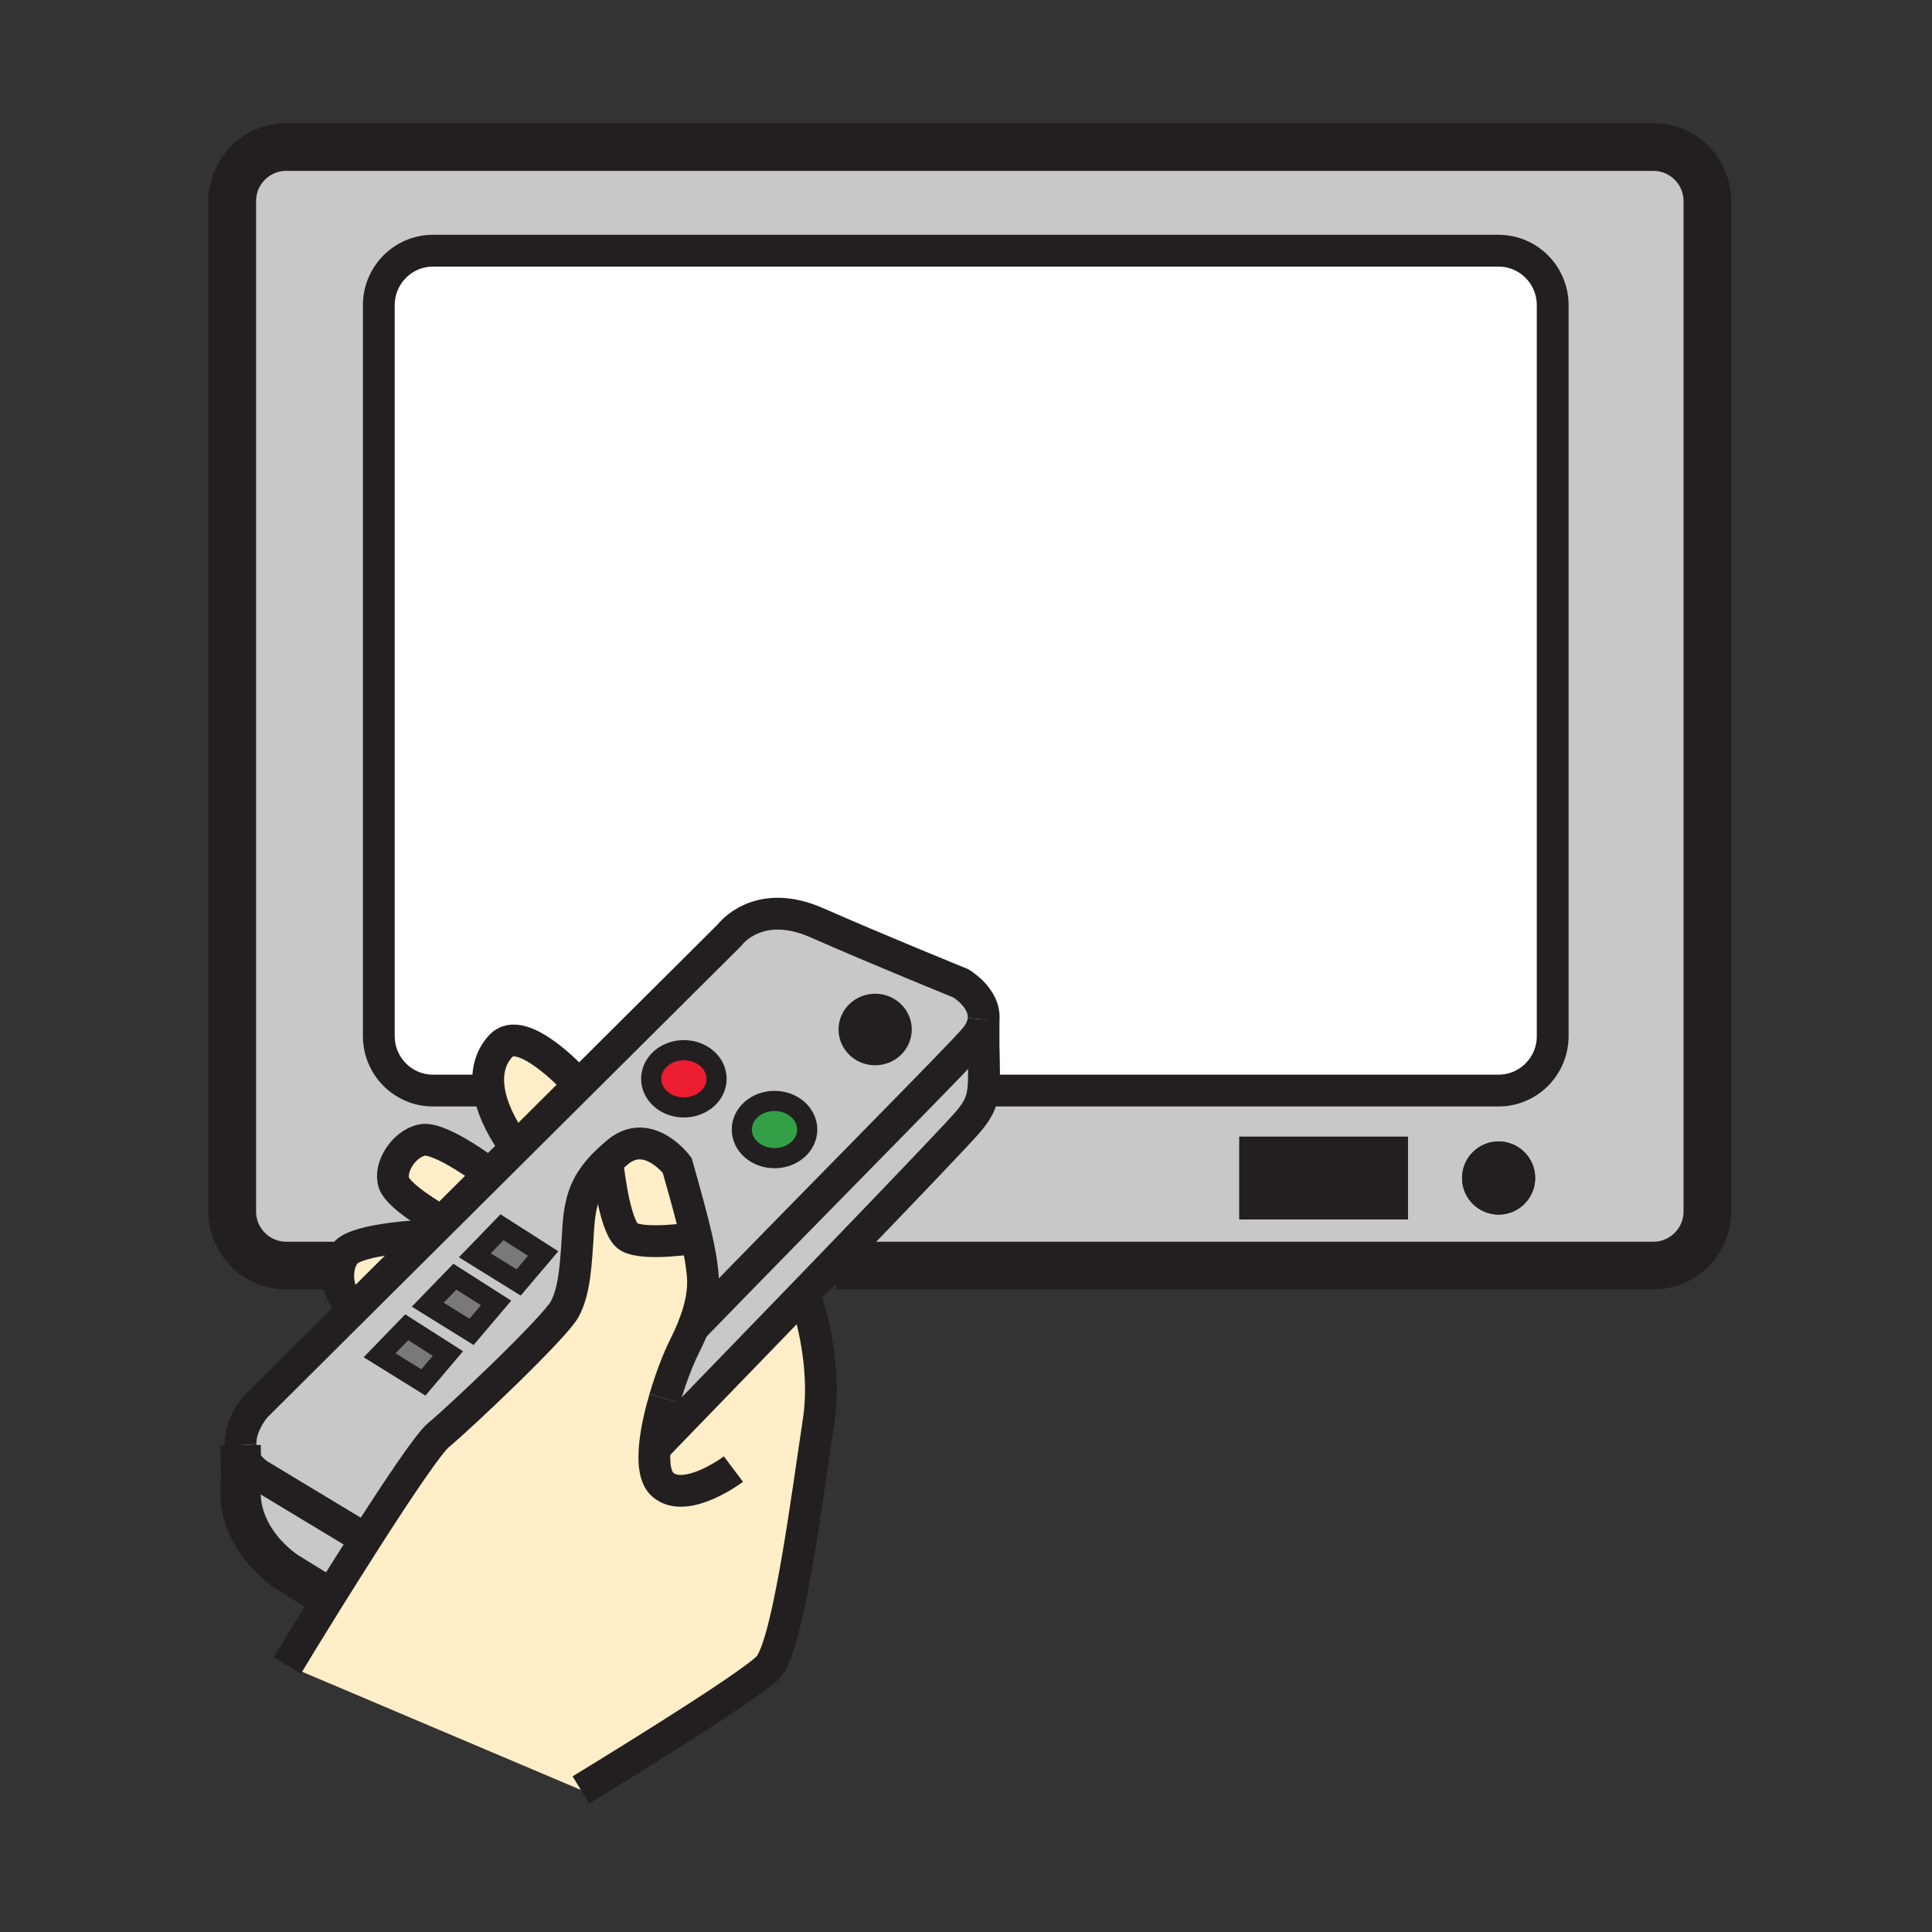 <?xml version="1.0" encoding="iso-8859-1"?>
<!-- Generator: Adobe Illustrator 12.0.1, SVG Export Plug-In . SVG Version: 6.00 Build 51448)  -->
<!DOCTYPE svg PUBLIC "-//W3C//DTD SVG 1.1//EN" "http://www.w3.org/Graphics/SVG/1.1/DTD/svg11.dtd">
<svg version="1.1" id="Layer_1" xmlns="http://www.w3.org/2000/svg" width="850.394" height="850.394"
     viewBox="0 0 850.394 850.394" style="overflow:visible;enable-background:new 0 0 850.394 850.394;"
     xml:space="preserve">
<rect x="0" y="0" width="850.394" height="850.394" fill="#333333" stroke="none"/>
<g id="XMLID_8_">
	<g>
		<path style="fill:#C8C8C8;" d="M432.92,460.19c0.22,9.3,0.38,15.18-0.14,19.609c-0.66,5.601-2.41,8.86-6.48,13.74
			c-3.81,4.57-28.3,30.19-59.43,62.479c-4.95,5.141-10.08,10.461-15.31,15.881c-19.97,20.68-41.56,42.979-61.64,63.689l-1.55-0.21
			c0.69-6.24,2.29-13.22,4.23-19.81c2.69-9.16,6-17.57,8.35-22.24c1.56-3.1,2.91-6.05,4.04-8.88
			c56.72-58.431,117.74-119.73,124.08-127.33c2.46-2.95,3.59-5.76,3.85-8.33V460.19z"/>
        <path style="fill:#C8C8C8;" d="M751.53,533.24c0,13.149-10.67,23.819-23.82,23.819H367.95l-1.08-1.04
			C398,523.73,422.49,498.11,426.3,493.54c4.07-4.88,5.82-8.14,6.48-13.74l3.04,0.22h223.8c13.149,0,23.82-10.739,23.82-23.989
			V134.35c0-13.25-10.671-24-23.82-24H190.56c-13.15,0-23.82,10.75-23.82,24v321.68c0,13.25,10.67,23.989,23.82,23.989h24.04
			l0.65-0.1c1.12,7.17,4.69,15.18,10.49,23.51l1.53,1.54l-11.77,11.71l-0.05-0.05c0,0-21.56-16.56-29.72-14.82
			c-8.17,1.721-14.72,12.351-12.28,19.011c2.09,5.689,16.78,14.46,20.96,16.859l-6.5,6.46l-0.3-0.3c0,0-30.38,1.23-35.6,7.73
			c-1.26,1.56-2.12,3.46-2.61,5.489h-23.37c-13.16,0-23.81-10.67-23.81-23.819V88.52c0-13.15,10.65-23.81,23.81-23.81h601.68
			c13.15,0,23.82,10.66,23.82,23.81V533.24z M675.73,518.53c0-8.9-7.211-16.11-16.11-16.11c-8.87,0-16.08,7.21-16.08,16.11
			c0,8.88,7.21,16.09,16.08,16.09C668.52,534.62,675.73,527.41,675.73,518.53z M619.72,536.73v-36.41h-74.21v36.41H619.72z"/>
        <path style="fill:#FFFFFF;" d="M683.44,456.03c0,13.25-10.671,23.989-23.82,23.989h-223.8l-3.04-0.22
			c0.52-4.43,0.359-10.31,0.14-19.609v-11.4v-0.04c0.93-9.5-10.02-15.93-10.02-15.93s-37.02-15.041-63.24-26.61
			c-26.22-11.57-38.56,5.4-38.56,5.4l-66.22,65.89l-2.4-2.41c0,0-22.72-24.649-31.96-14.79c-4.8,5.13-6.46,11.88-5.27,19.62
			l-0.65,0.1h-24.04c-13.15,0-23.82-10.739-23.82-23.989V134.35c0-13.25,10.67-24,23.82-24h469.06c13.149,0,23.82,10.75,23.82,24
			V456.03z"/>
        <polygon style="fill:#7A7878;" points="239.08,551.76 228.28,564.48 209.01,552.54 220.96,540.18 		"/>
        <polygon style="fill:#7A7878;" points="218.35,573.51 207.56,586.23 188.28,574.28 200.23,561.94 		"/>
        <polygon style="fill:#7A7878;" points="197.15,595.76 186.35,608.5 167.08,596.54 179.03,584.21 		"/>
        <path style="fill:#33A048;" d="M340.92,484.59c7.95,0,14.39,5.641,14.39,12.601s-6.44,12.59-14.39,12.59
			c-7.95,0-14.4-5.63-14.4-12.59S332.97,484.59,340.92,484.59z"/>
        <path style="fill:#ED1D31;" d="M301.02,462.25c7.95,0,14.39,5.64,14.39,12.6c0,6.95-6.44,12.591-14.39,12.591
			s-14.39-5.641-14.39-12.591C286.63,467.89,293.07,462.25,301.02,462.25z"/>
        <path style="fill:#C8C8C8;" d="M157.49,675.42l3.55,2.061c-5.48,8.56-10.99,17.319-15.99,25.319l-2.34-0.76
			c-9.38-5.75-15.93-9.83-15.93-9.83s-23.91-14.56-20.64-40.57l-0.23-15.5c0.62,9.36,9.29,13.761,9.29,13.761
			S140.22,664.96,157.49,675.42z"/>
        <path style="fill:#C8C8C8;" d="M267.31,511.2c-9.65,9.28-12.04,17.03-12.85,30.29c-0.92,15.149-1.5,26.479-5.85,34.66
			c-4.36,8.189-46.44,48-55.58,55.5c-4.36,3.59-18.07,24.069-31.99,45.83l-3.55-2.061c-17.27-10.46-42.29-25.52-42.29-25.52
			s-8.67-4.4-9.29-13.761v-0.069c-0.28-4.391,1.22-9.88,6.21-16.511l44.83-44.609l30.96-30.811l6.5-6.46l21.09-21l11.77-11.71
			l27.61-27.47l66.22-65.89c0,0,12.34-16.97,38.56-5.4c26.22,11.57,63.24,26.61,63.24,26.61s10.95,6.43,10.02,15.93v0.04
			c-0.26,2.57-1.39,5.38-3.85,8.33c-6.34,7.6-67.36,68.899-124.08,127.33c3.44-8.55,4.93-16,4.34-23.12
			c-0.39-4.76-1.31-10.11-2.78-16.6c-1.9-8.33-4.72-18.551-8.49-31.801c0,0-12.72-17.01-26.21-5.779
			C270.18,508.54,268.67,509.89,267.31,511.2z M385.21,464.46c6.45,0,11.68-5.07,11.68-11.31c0-6.25-5.23-11.311-11.68-11.311
			s-11.68,5.061-11.68,11.311C373.53,459.39,378.76,464.46,385.21,464.46z M355.31,497.19c0-6.96-6.44-12.601-14.39-12.601
			c-7.95,0-14.4,5.641-14.4,12.601s6.45,12.59,14.4,12.59C348.87,509.78,355.31,504.15,355.31,497.19z M315.41,474.85
			c0-6.96-6.44-12.6-14.39-12.6s-14.39,5.64-14.39,12.6c0,6.95,6.44,12.591,14.39,12.591S315.41,481.8,315.41,474.85z
			 M228.28,564.48l10.8-12.721l-18.12-11.58l-11.95,12.36L228.28,564.48z M207.56,586.23l10.79-12.721l-18.12-11.569l-11.95,12.34
			L207.56,586.23z M186.35,608.5l10.8-12.74l-18.12-11.55l-11.95,12.33L186.35,608.5z"/>
        <path style="fill:#FFEEC8;" d="M149.4,557.06c0.49-2.029,1.35-3.93,2.61-5.489c5.22-6.5,35.6-7.73,35.6-7.73l0.3,0.3
			l-30.96,30.811c-1.01-0.23-1.84-0.53-2.44-0.891C149.88,571.32,147.82,563.51,149.4,557.06z"/>
        <path style="fill:#FFEEC8;" d="M215.5,516.68l-21.09,21c-4.18-2.399-18.87-11.17-20.96-16.859c-2.44-6.66,4.11-17.29,12.28-19.011
			c8.16-1.739,29.72,14.82,29.72,14.82L215.5,516.68z"/>
        <path style="fill:#FFEEC8;" d="M252.48,475.09l2.4,2.41l-27.61,27.47l-1.53-1.54c-5.8-8.33-9.37-16.34-10.49-23.51
			c-1.19-7.74,0.47-14.49,5.27-19.62C229.76,450.44,252.48,475.09,252.48,475.09z"/>
        <path style="fill:#FFEEC8;" d="M288.37,635.38l1.55,0.21c20.08-20.71,41.67-43.01,61.64-63.689l3.31,0.02
			c5.41,17.13,8.09,36.69,5.43,53.9c-4.66,30.26-13.25,98.609-22.12,107.96c-8.85,9.34-82.51,54.069-82.51,54.069l-129.22-54.77
			c2.4-4.021,9.66-15.94,18.6-30.28c5-8,10.51-16.76,15.99-25.319c13.92-21.761,27.63-42.24,31.99-45.83
			c9.14-7.5,51.22-47.311,55.58-55.5c4.35-8.181,4.93-19.511,5.85-34.66c0.81-13.26,3.2-21.01,12.85-30.29
			c0.84,7.569,3.78,30.069,9.53,33.26c6.92,3.84,28.2,0.54,28.2,0.54l1.51-0.27c1.47,6.489,2.39,11.84,2.78,16.6
			c0.59,7.12-0.9,14.57-4.34,23.12c-1.13,2.83-2.48,5.78-4.04,8.88c-2.35,4.67-5.66,13.08-8.35,22.24
			C290.66,622.16,289.06,629.14,288.37,635.38z"/>
        <path style="fill:#FFEEC8;" d="M298.06,512.93c3.77,13.25,6.59,23.471,8.49,31.801l-1.51,0.27c0,0-21.28,3.3-28.2-0.54
			c-5.75-3.19-8.69-25.69-9.53-33.26c1.36-1.311,2.87-2.66,4.54-4.05C285.34,495.92,298.06,512.93,298.06,512.93z"/>
        <path style="fill:#231F20;" d="M659.62,502.42c8.899,0,16.11,7.21,16.11,16.11c0,8.88-7.211,16.09-16.11,16.09
			c-8.87,0-16.08-7.21-16.08-16.09C643.54,509.63,650.75,502.42,659.62,502.42z"/>
        <rect x="545.51" y="500.32" style="fill:#231F20;" width="74.21" height="36.41"/>
        <path style="fill:#231F20;" d="M396.89,453.15c0,6.239-5.23,11.31-11.68,11.31s-11.68-5.07-11.68-11.31
			c0-6.25,5.23-11.311,11.68-11.311S396.89,446.9,396.89,453.15z"/>
	</g>
    <g>
		<path style="fill:none;stroke:#231F20;stroke-width:21;" d="M152.51,557.06h-3.11h-23.37c-13.16,0-23.81-10.67-23.81-23.819V88.52
			c0-13.15,10.65-23.81,23.81-23.81h601.68c13.15,0,23.82,10.66,23.82,23.81v444.72c0,13.149-10.67,23.819-23.82,23.819H367.95"/>
        <path style="fill:none;stroke:#231F20;stroke-width:14;" d="M214.6,480.02h-24.04c-13.15,0-23.82-10.739-23.82-23.989V134.35
			c0-13.25,10.67-24,23.82-24h469.06c13.149,0,23.82,10.75,23.82,24v321.68c0,13.25-10.671,23.989-23.82,23.989h-223.8"/>
        <path style="fill:none;stroke:#231F20;stroke-width:14;" d="M432.92,448.79c-0.26,2.57-1.39,5.38-3.85,8.33
			c-6.34,7.6-67.36,68.899-124.08,127.33c-0.32,0.319-0.64,0.649-0.95,0.97"/>
        <path style="fill:none;stroke:#231F20;stroke-width:14;" d="M105.91,636.07c-0.28-4.391,1.22-9.88,6.21-16.511l44.83-44.609
			l30.96-30.811l6.5-6.46l21.09-21l11.77-11.71l27.61-27.47l66.22-65.89c0,0,12.34-16.97,38.56-5.4
			c26.22,11.57,63.24,26.61,63.24,26.61s10.95,6.43,10.02,15.93"/>
        <path style="fill:none;stroke:#231F20;stroke-width:14;" d="M157.49,675.42c-17.27-10.46-42.29-25.52-42.29-25.52
			s-8.67-4.4-9.29-13.761"/>
        <path style="fill:none;stroke:#231F20;stroke-width:14;" d="M289.92,635.59c20.08-20.71,41.67-43.01,61.64-63.689
			c5.23-5.42,10.36-10.74,15.31-15.881C398,523.73,422.49,498.11,426.3,493.54c4.07-4.88,5.82-8.14,6.48-13.74
			c0.52-4.43,0.359-10.31,0.14-19.609v-11.4v-0.04"/>
        <path style="fill:none;stroke:#231F20;stroke-width:17.741;" d="M105.91,636.07v0.069l0.23,15.5
			c-3.27,26.011,20.64,40.57,20.64,40.57s6.55,4.08,15.93,9.83"/>
        <path style="fill:none;stroke:#231F20;stroke-width:8.871;" d="M396.89,453.15c0,6.239-5.23,11.31-11.68,11.31
			s-11.68-5.07-11.68-11.31c0-6.25,5.23-11.311,11.68-11.311S396.89,446.9,396.89,453.15z"/>
        <path style="fill:none;stroke:#231F20;stroke-width:8.871;" d="M355.31,497.19c0,6.96-6.44,12.59-14.39,12.59
			c-7.95,0-14.4-5.63-14.4-12.59s6.45-12.601,14.4-12.601C348.87,484.59,355.31,490.23,355.31,497.19z"/>
        <path style="fill:none;stroke:#231F20;stroke-width:8.871;" d="M315.41,474.85c0,6.95-6.44,12.591-14.39,12.591
			s-14.39-5.641-14.39-12.591c0-6.96,6.44-12.6,14.39-12.6S315.41,467.89,315.41,474.85z"/>
        <polygon style="fill:none;stroke:#231F20;stroke-width:8.871;" points="209.01,552.54 220.96,540.18 239.08,551.76 
			228.28,564.48 		"/>
        <polygon style="fill:none;stroke:#231F20;stroke-width:8.871;" points="188.28,574.28 200.23,561.94 218.35,573.51 
			207.56,586.23 		"/>
        <polygon style="fill:none;stroke:#231F20;stroke-width:8.871;" points="167.08,596.54 179.03,584.21 197.15,595.76 186.35,608.5 
					"/>
        <path style="fill:none;stroke:#231F20;stroke-width:14;" d="M354.87,571.92c5.41,17.13,8.09,36.69,5.43,53.9
			c-4.66,30.26-13.25,98.609-22.12,107.96c-8.85,9.34-82.51,54.069-82.51,54.069"/>
        <path style="fill:none;stroke:#231F20;stroke-width:14;" d="M292.6,615.57c2.69-9.16,6-17.57,8.35-22.24
			c1.56-3.1,2.91-6.05,4.04-8.88c3.44-8.55,4.93-16,4.34-23.12c-0.39-4.76-1.31-10.11-2.78-16.6c-1.9-8.33-4.72-18.551-8.49-31.801
			c0,0-12.72-17.01-26.21-5.779c-1.67,1.39-3.18,2.739-4.54,4.05c-9.65,9.28-12.04,17.03-12.85,30.29
			c-0.92,15.149-1.5,26.479-5.85,34.66c-4.36,8.189-46.44,48-55.58,55.5c-4.36,3.59-18.07,24.069-31.99,45.83
			c-5.48,8.56-10.99,17.319-15.99,25.319c-8.94,14.34-16.2,26.26-18.6,30.28"/>
        <path style="fill:none;stroke:#231F20;stroke-width:14;" d="M322.83,646.64c0,0-20.76,15.641-31.02,6.931
			c-3.64-3.09-4.34-10.011-3.44-18.19c0.69-6.24,2.29-13.22,4.23-19.81"/>
        <path style="fill:none;stroke:#231F20;stroke-width:14;" d="M252.48,475.09c0,0-22.72-24.649-31.96-14.79
			c-4.8,5.13-6.46,11.88-5.27,19.62c1.12,7.17,4.69,15.18,10.49,23.51"/>
        <path style="fill:none;stroke:#231F20;stroke-width:14;" d="M215.45,516.63c0,0-21.56-16.56-29.72-14.82
			c-8.17,1.721-14.72,12.351-12.28,19.011c2.09,5.689,16.78,14.46,20.96,16.859c0.7,0.41,1.11,0.63,1.11,0.63"/>
        <path style="fill:none;stroke:#231F20;stroke-width:14;" d="M187.61,543.84c0,0-30.38,1.23-35.6,7.73
			c-1.26,1.56-2.12,3.46-2.61,5.489c-1.58,6.45,0.48,14.261,5.11,17c0.6,0.36,1.43,0.66,2.44,0.891c0.42,0.1,0.87,0.18,1.34,0.26"/>
        <path style="fill:none;stroke:#231F20;stroke-width:14;" d="M267.06,508.72c0,0,0.08,0.931,0.25,2.48
			c0.84,7.569,3.78,30.069,9.53,33.26c6.92,3.84,28.2,0.54,28.2,0.54"/>
	</g>
</g>
    <rect style="fill:none;" width="850.394" height="850.394"/>
</svg>
